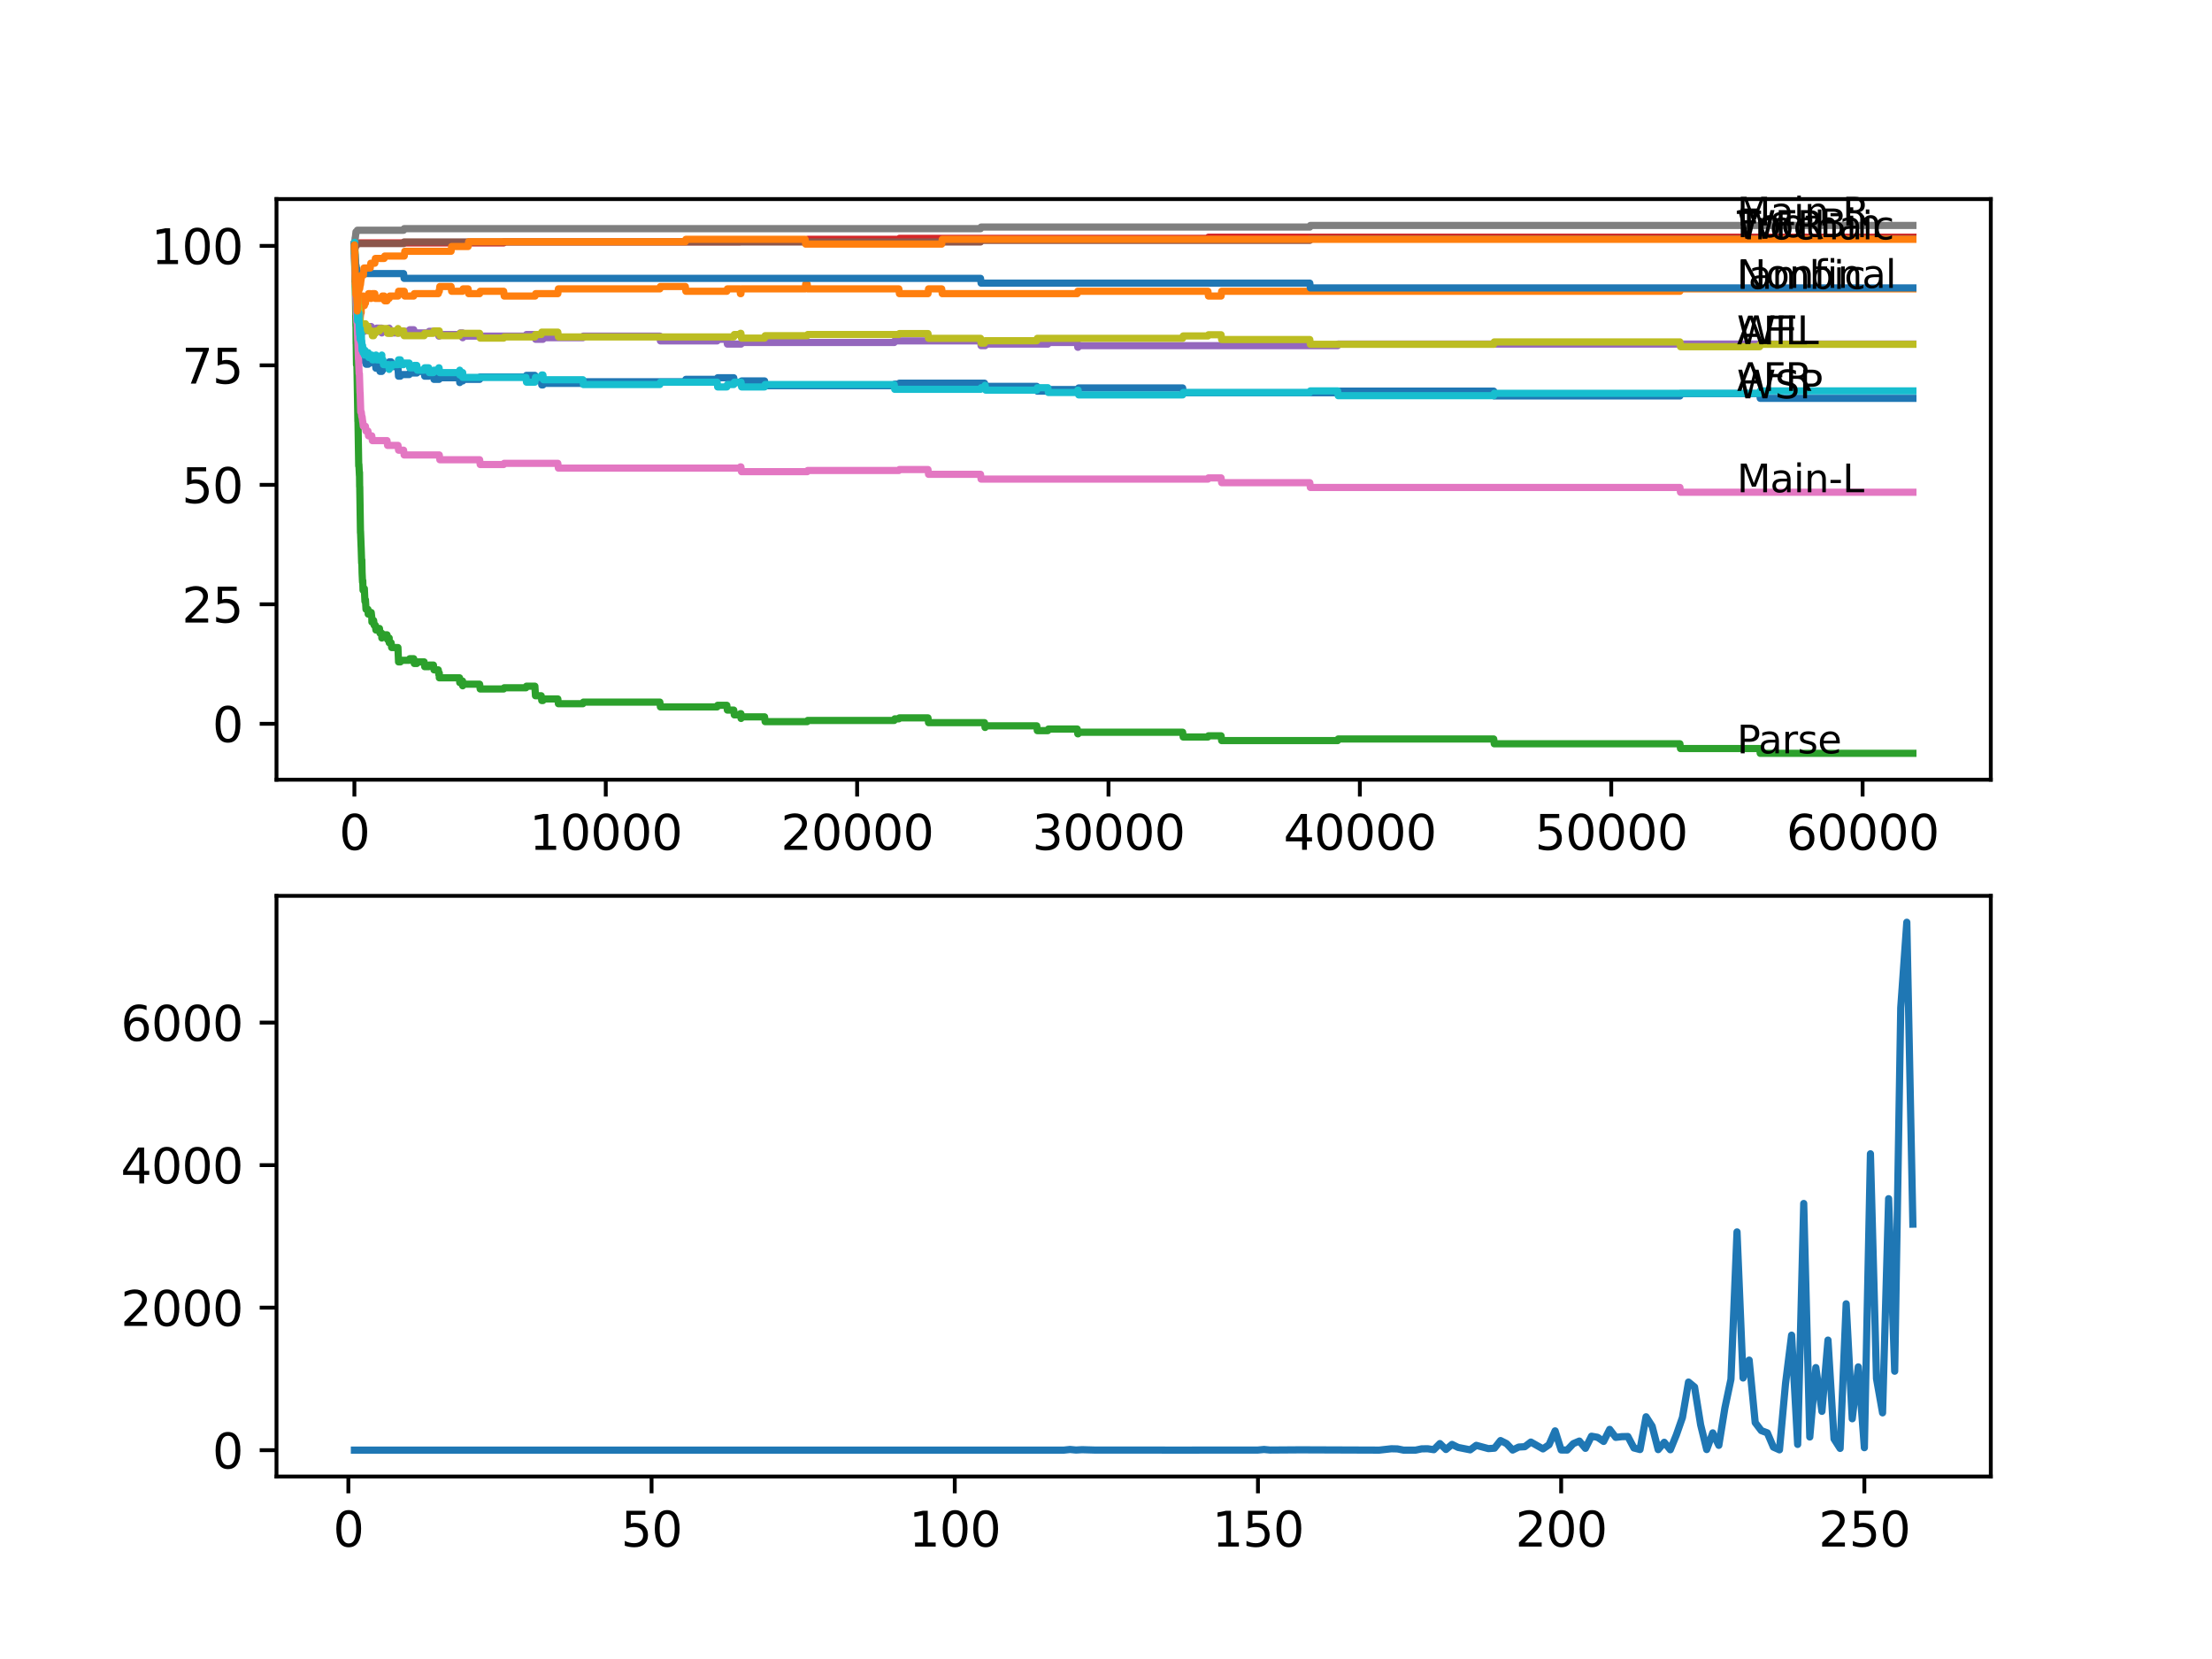<?xml version="1.0" encoding="utf-8" standalone="no"?>
<!DOCTYPE svg PUBLIC "-//W3C//DTD SVG 1.1//EN"
  "http://www.w3.org/Graphics/SVG/1.1/DTD/svg11.dtd">
<svg xmlns:xlink="http://www.w3.org/1999/xlink" width="460.8pt" height="345.6pt" viewBox="0 0 460.8 345.6" xmlns="http://www.w3.org/2000/svg" version="1.1">
 <defs>
  <style type="text/css">*{stroke-linejoin: round; stroke-linecap: butt}</style>
 </defs>
 <g id="figure_1">
  <g id="patch_1">
   <path d="M 0 345.6 
L 460.8 345.6 
L 460.8 0 
L 0 0 
z
" style="fill: #ffffff"/>
  </g>
  <g id="axes_1">
   <g id="patch_2">
    <path d="M 57.6 162.432 
L 414.72 162.432 
L 414.72 41.472 
L 57.6 41.472 
z
" style="fill: #ffffff"/>
   </g>
   <g id="matplotlib.axis_1">
    <g id="xtick_1">
     <g id="line2d_1">
      <defs>
       <path id="mc4c4312f72" d="M 0 0 
L 0 3.5 
" style="stroke: #000000; stroke-width: 0.8"/>
      </defs>
      <g>
       <use xlink:href="#mc4c4312f72" x="73.827" y="162.432" style="stroke: #000000; stroke-width: 0.8"/>
      </g>
     </g>
     <g id="text_1">
      <!-- 0 -->
      <g transform="translate(70.646 177.03)scale(0.1 -0.1)">
       <defs>
        <path id="DejaVuSans-30" d="M 2034 4250 
Q 1547 4250 1301 3770 
Q 1056 3291 1056 2328 
Q 1056 1369 1301 889 
Q 1547 409 2034 409 
Q 2525 409 2770 889 
Q 3016 1369 3016 2328 
Q 3016 3291 2770 3770 
Q 2525 4250 2034 4250 
z
M 2034 4750 
Q 2819 4750 3233 4129 
Q 3647 3509 3647 2328 
Q 3647 1150 3233 529 
Q 2819 -91 2034 -91 
Q 1250 -91 836 529 
Q 422 1150 422 2328 
Q 422 3509 836 4129 
Q 1250 4750 2034 4750 
z
" transform="scale(0.016)"/>
       </defs>
       <use xlink:href="#DejaVuSans-30"/>
      </g>
     </g>
    </g>
    <g id="xtick_2">
     <g id="line2d_2">
      <g>
       <use xlink:href="#mc4c4312f72" x="126.192" y="162.432" style="stroke: #000000; stroke-width: 0.8"/>
      </g>
     </g>
     <g id="text_2">
      <!-- 10000 -->
      <g transform="translate(110.286 177.03)scale(0.1 -0.1)">
       <defs>
        <path id="DejaVuSans-31" d="M 794 531 
L 1825 531 
L 1825 4091 
L 703 3866 
L 703 4441 
L 1819 4666 
L 2450 4666 
L 2450 531 
L 3481 531 
L 3481 0 
L 794 0 
L 794 531 
z
" transform="scale(0.016)"/>
       </defs>
       <use xlink:href="#DejaVuSans-31"/>
       <use xlink:href="#DejaVuSans-30" x="63.623"/>
       <use xlink:href="#DejaVuSans-30" x="127.246"/>
       <use xlink:href="#DejaVuSans-30" x="190.869"/>
       <use xlink:href="#DejaVuSans-30" x="254.492"/>
      </g>
     </g>
    </g>
    <g id="xtick_3">
     <g id="line2d_3">
      <g>
       <use xlink:href="#mc4c4312f72" x="178.556" y="162.432" style="stroke: #000000; stroke-width: 0.8"/>
      </g>
     </g>
     <g id="text_3">
      <!-- 20000 -->
      <g transform="translate(162.65 177.03)scale(0.1 -0.1)">
       <defs>
        <path id="DejaVuSans-32" d="M 1228 531 
L 3431 531 
L 3431 0 
L 469 0 
L 469 531 
Q 828 903 1448 1529 
Q 2069 2156 2228 2338 
Q 2531 2678 2651 2914 
Q 2772 3150 2772 3378 
Q 2772 3750 2511 3984 
Q 2250 4219 1831 4219 
Q 1534 4219 1204 4116 
Q 875 4013 500 3803 
L 500 4441 
Q 881 4594 1212 4672 
Q 1544 4750 1819 4750 
Q 2544 4750 2975 4387 
Q 3406 4025 3406 3419 
Q 3406 3131 3298 2873 
Q 3191 2616 2906 2266 
Q 2828 2175 2409 1742 
Q 1991 1309 1228 531 
z
" transform="scale(0.016)"/>
       </defs>
       <use xlink:href="#DejaVuSans-32"/>
       <use xlink:href="#DejaVuSans-30" x="63.623"/>
       <use xlink:href="#DejaVuSans-30" x="127.246"/>
       <use xlink:href="#DejaVuSans-30" x="190.869"/>
       <use xlink:href="#DejaVuSans-30" x="254.492"/>
      </g>
     </g>
    </g>
    <g id="xtick_4">
     <g id="line2d_4">
      <g>
       <use xlink:href="#mc4c4312f72" x="230.921" y="162.432" style="stroke: #000000; stroke-width: 0.8"/>
      </g>
     </g>
     <g id="text_4">
      <!-- 30000 -->
      <g transform="translate(215.015 177.03)scale(0.1 -0.1)">
       <defs>
        <path id="DejaVuSans-33" d="M 2597 2516 
Q 3050 2419 3304 2112 
Q 3559 1806 3559 1356 
Q 3559 666 3084 287 
Q 2609 -91 1734 -91 
Q 1441 -91 1130 -33 
Q 819 25 488 141 
L 488 750 
Q 750 597 1062 519 
Q 1375 441 1716 441 
Q 2309 441 2620 675 
Q 2931 909 2931 1356 
Q 2931 1769 2642 2001 
Q 2353 2234 1838 2234 
L 1294 2234 
L 1294 2753 
L 1863 2753 
Q 2328 2753 2575 2939 
Q 2822 3125 2822 3475 
Q 2822 3834 2567 4026 
Q 2313 4219 1838 4219 
Q 1578 4219 1281 4162 
Q 984 4106 628 3988 
L 628 4550 
Q 988 4650 1302 4700 
Q 1616 4750 1894 4750 
Q 2613 4750 3031 4423 
Q 3450 4097 3450 3541 
Q 3450 3153 3228 2886 
Q 3006 2619 2597 2516 
z
" transform="scale(0.016)"/>
       </defs>
       <use xlink:href="#DejaVuSans-33"/>
       <use xlink:href="#DejaVuSans-30" x="63.623"/>
       <use xlink:href="#DejaVuSans-30" x="127.246"/>
       <use xlink:href="#DejaVuSans-30" x="190.869"/>
       <use xlink:href="#DejaVuSans-30" x="254.492"/>
      </g>
     </g>
    </g>
    <g id="xtick_5">
     <g id="line2d_5">
      <g>
       <use xlink:href="#mc4c4312f72" x="283.285" y="162.432" style="stroke: #000000; stroke-width: 0.8"/>
      </g>
     </g>
     <g id="text_5">
      <!-- 40000 -->
      <g transform="translate(267.379 177.03)scale(0.1 -0.1)">
       <defs>
        <path id="DejaVuSans-34" d="M 2419 4116 
L 825 1625 
L 2419 1625 
L 2419 4116 
z
M 2253 4666 
L 3047 4666 
L 3047 1625 
L 3713 1625 
L 3713 1100 
L 3047 1100 
L 3047 0 
L 2419 0 
L 2419 1100 
L 313 1100 
L 313 1709 
L 2253 4666 
z
" transform="scale(0.016)"/>
       </defs>
       <use xlink:href="#DejaVuSans-34"/>
       <use xlink:href="#DejaVuSans-30" x="63.623"/>
       <use xlink:href="#DejaVuSans-30" x="127.246"/>
       <use xlink:href="#DejaVuSans-30" x="190.869"/>
       <use xlink:href="#DejaVuSans-30" x="254.492"/>
      </g>
     </g>
    </g>
    <g id="xtick_6">
     <g id="line2d_6">
      <g>
       <use xlink:href="#mc4c4312f72" x="335.65" y="162.432" style="stroke: #000000; stroke-width: 0.8"/>
      </g>
     </g>
     <g id="text_6">
      <!-- 50000 -->
      <g transform="translate(319.744 177.03)scale(0.1 -0.1)">
       <defs>
        <path id="DejaVuSans-35" d="M 691 4666 
L 3169 4666 
L 3169 4134 
L 1269 4134 
L 1269 2991 
Q 1406 3038 1543 3061 
Q 1681 3084 1819 3084 
Q 2600 3084 3056 2656 
Q 3513 2228 3513 1497 
Q 3513 744 3044 326 
Q 2575 -91 1722 -91 
Q 1428 -91 1123 -41 
Q 819 9 494 109 
L 494 744 
Q 775 591 1075 516 
Q 1375 441 1709 441 
Q 2250 441 2565 725 
Q 2881 1009 2881 1497 
Q 2881 1984 2565 2268 
Q 2250 2553 1709 2553 
Q 1456 2553 1204 2497 
Q 953 2441 691 2322 
L 691 4666 
z
" transform="scale(0.016)"/>
       </defs>
       <use xlink:href="#DejaVuSans-35"/>
       <use xlink:href="#DejaVuSans-30" x="63.623"/>
       <use xlink:href="#DejaVuSans-30" x="127.246"/>
       <use xlink:href="#DejaVuSans-30" x="190.869"/>
       <use xlink:href="#DejaVuSans-30" x="254.492"/>
      </g>
     </g>
    </g>
    <g id="xtick_7">
     <g id="line2d_7">
      <g>
       <use xlink:href="#mc4c4312f72" x="388.014" y="162.432" style="stroke: #000000; stroke-width: 0.8"/>
      </g>
     </g>
     <g id="text_7">
      <!-- 60000 -->
      <g transform="translate(372.108 177.03)scale(0.1 -0.1)">
       <defs>
        <path id="DejaVuSans-36" d="M 2113 2584 
Q 1688 2584 1439 2293 
Q 1191 2003 1191 1497 
Q 1191 994 1439 701 
Q 1688 409 2113 409 
Q 2538 409 2786 701 
Q 3034 994 3034 1497 
Q 3034 2003 2786 2293 
Q 2538 2584 2113 2584 
z
M 3366 4563 
L 3366 3988 
Q 3128 4100 2886 4159 
Q 2644 4219 2406 4219 
Q 1781 4219 1451 3797 
Q 1122 3375 1075 2522 
Q 1259 2794 1537 2939 
Q 1816 3084 2150 3084 
Q 2853 3084 3261 2657 
Q 3669 2231 3669 1497 
Q 3669 778 3244 343 
Q 2819 -91 2113 -91 
Q 1303 -91 875 529 
Q 447 1150 447 2328 
Q 447 3434 972 4092 
Q 1497 4750 2381 4750 
Q 2619 4750 2861 4703 
Q 3103 4656 3366 4563 
z
" transform="scale(0.016)"/>
       </defs>
       <use xlink:href="#DejaVuSans-36"/>
       <use xlink:href="#DejaVuSans-30" x="63.623"/>
       <use xlink:href="#DejaVuSans-30" x="127.246"/>
       <use xlink:href="#DejaVuSans-30" x="190.869"/>
       <use xlink:href="#DejaVuSans-30" x="254.492"/>
      </g>
     </g>
    </g>
   </g>
   <g id="matplotlib.axis_2">
    <g id="ytick_1">
     <g id="line2d_8">
      <defs>
       <path id="mc0c0ad130b" d="M 0 0 
L -3.5 0 
" style="stroke: #000000; stroke-width: 0.8"/>
      </defs>
      <g>
       <use xlink:href="#mc0c0ad130b" x="57.6" y="150.778" style="stroke: #000000; stroke-width: 0.8"/>
      </g>
     </g>
     <g id="text_8">
      <!-- 0 -->
      <g transform="translate(44.237 154.577)scale(0.1 -0.1)">
       <use xlink:href="#DejaVuSans-30"/>
      </g>
     </g>
    </g>
    <g id="ytick_2">
     <g id="line2d_9">
      <g>
       <use xlink:href="#mc0c0ad130b" x="57.6" y="125.888" style="stroke: #000000; stroke-width: 0.8"/>
      </g>
     </g>
     <g id="text_9">
      <!-- 25 -->
      <g transform="translate(37.875 129.687)scale(0.1 -0.1)">
       <use xlink:href="#DejaVuSans-32"/>
       <use xlink:href="#DejaVuSans-35" x="63.623"/>
      </g>
     </g>
    </g>
    <g id="ytick_3">
     <g id="line2d_10">
      <g>
       <use xlink:href="#mc0c0ad130b" x="57.6" y="100.998" style="stroke: #000000; stroke-width: 0.8"/>
      </g>
     </g>
     <g id="text_10">
      <!-- 50 -->
      <g transform="translate(37.875 104.797)scale(0.1 -0.1)">
       <use xlink:href="#DejaVuSans-35"/>
       <use xlink:href="#DejaVuSans-30" x="63.623"/>
      </g>
     </g>
    </g>
    <g id="ytick_4">
     <g id="line2d_11">
      <g>
       <use xlink:href="#mc0c0ad130b" x="57.6" y="76.108" style="stroke: #000000; stroke-width: 0.8"/>
      </g>
     </g>
     <g id="text_11">
      <!-- 75 -->
      <g transform="translate(37.875 79.907)scale(0.1 -0.1)">
       <defs>
        <path id="DejaVuSans-37" d="M 525 4666 
L 3525 4666 
L 3525 4397 
L 1831 0 
L 1172 0 
L 2766 4134 
L 525 4134 
L 525 4666 
z
" transform="scale(0.016)"/>
       </defs>
       <use xlink:href="#DejaVuSans-37"/>
       <use xlink:href="#DejaVuSans-35" x="63.623"/>
      </g>
     </g>
    </g>
    <g id="ytick_5">
     <g id="line2d_12">
      <g>
       <use xlink:href="#mc0c0ad130b" x="57.6" y="51.218" style="stroke: #000000; stroke-width: 0.8"/>
      </g>
     </g>
     <g id="text_12">
      <!-- 100 -->
      <g transform="translate(31.512 55.017)scale(0.1 -0.1)">
       <use xlink:href="#DejaVuSans-31"/>
       <use xlink:href="#DejaVuSans-30" x="63.623"/>
       <use xlink:href="#DejaVuSans-30" x="127.246"/>
      </g>
     </g>
    </g>
   </g>
   <g id="line2d_13">
    <path d="M 73.833 50.886 
L 73.838 50.687 
L 73.859 53.674 
L 73.864 53.674 
L 73.948 56.213 
L 73.985 55.466 
L 74.037 54.47 
L 74.074 56.876 
L 74.079 56.545 
L 74.178 60.527 
L 74.199 59.282 
L 74.205 59.282 
L 74.267 61.44 
L 74.32 60.112 
L 74.325 60.112 
L 74.377 63.514 
L 74.445 62.767 
L 74.451 62.767 
L 74.55 63.763 
L 74.487 61.771 
L 74.561 63.265 
L 74.576 63.265 
L 74.587 62.767 
L 74.665 65.09 
L 74.676 65.09 
L 74.728 67.247 
L 74.702 64.758 
L 74.791 66.583 
L 74.822 66.583 
L 74.833 66.252 
L 74.896 67.579 
L 74.917 67.081 
L 75.037 69.736 
L 75.042 69.736 
L 75.089 68.906 
L 75.126 70.566 
L 75.147 70.234 
L 75.152 70.234 
L 75.205 69.902 
L 75.21 70.898 
L 75.236 70.898 
L 75.341 72.225 
L 75.351 71.893 
L 75.367 71.893 
L 75.377 71.561 
L 75.43 73.221 
L 75.461 72.723 
L 75.493 72.723 
L 75.524 73.719 
L 75.603 73.387 
L 75.624 73.387 
L 75.629 74.382 
L 75.734 73.553 
L 75.906 73.553 
L 75.917 73.221 
L 75.927 75.212 
L 75.99 75.212 
L 76.022 75.212 
L 76.137 74.88 
L 76.163 74.88 
L 76.278 75.876 
L 76.702 75.876 
L 76.818 75.544 
L 77.451 75.544 
L 77.566 74.714 
L 77.833 74.714 
L 77.949 75.71 
L 78.195 75.71 
L 78.31 76.705 
L 78.341 76.705 
L 78.457 76.373 
L 79.048 76.373 
L 79.163 77.369 
L 79.54 77.369 
L 79.656 77.037 
L 79.771 77.037 
L 79.886 76.705 
L 80.027 76.705 
L 80.143 76.208 
L 80.624 76.208 
L 80.74 75.71 
L 80.98 75.71 
L 81.096 75.378 
L 81.478 75.378 
L 81.593 76.373 
L 82.897 76.373 
L 83.017 78.365 
L 83.405 78.365 
L 83.52 78.033 
L 85.238 78.033 
L 85.353 77.701 
L 86.83 77.701 
L 86.945 77.369 
L 88.359 77.369 
L 88.474 78.365 
L 89.301 78.365 
L 89.416 78.033 
L 90.296 78.033 
L 90.411 79.028 
L 91.464 79.028 
L 91.579 78.697 
L 95.732 78.697 
L 95.773 79.692 
L 95.842 79.36 
L 96.386 79.36 
L 96.501 79.028 
L 99.915 79.028 
L 100.031 78.531 
L 109.561 78.531 
L 109.676 78.199 
L 111.425 78.199 
L 111.54 79.194 
L 112.745 79.194 
L 112.86 80.19 
L 113.101 80.19 
L 113.216 79.858 
L 121.422 79.858 
L 121.537 79.526 
L 142.765 79.526 
L 142.881 79.028 
L 149.384 79.028 
L 149.499 78.697 
L 152.851 78.697 
L 152.966 79.692 
L 154.375 79.692 
L 154.49 79.36 
L 159.276 79.36 
L 159.391 80.356 
L 186.28 80.356 
L 186.395 80.024 
L 187.249 80.024 
L 187.364 79.825 
L 205.09 79.825 
L 205.205 80.82 
L 205.22 80.82 
L 205.336 80.489 
L 215.976 80.489 
L 216.091 81.484 
L 218.285 81.484 
L 218.401 81.152 
L 224.59 81.152 
L 224.705 80.82 
L 246.368 80.82 
L 246.484 81.816 
L 278.656 81.816 
L 278.772 81.484 
L 311.17 81.484 
L 311.285 82.48 
L 349.961 82.48 
L 350.076 81.982 
L 366.571 81.982 
L 366.686 82.978 
L 398.487 82.978 
L 398.487 82.978 
" clip-path="url(#p033e2a9af4)" style="fill: none; stroke: #1f77b4; stroke-width: 1.5; stroke-linecap: square"/>
   </g>
   <g id="line2d_14">
    <path d="M 73.833 52.214 
L 73.864 52.214 
L 73.985 56.86 
L 73.99 56.362 
L 74.032 55.781 
L 74.058 59.764 
L 74.063 59.764 
L 74.068 59.515 
L 74.11 61.672 
L 74.136 60.427 
L 74.252 64.161 
L 74.257 63.165 
L 74.262 63.165 
L 74.294 61.174 
L 74.362 63.663 
L 74.372 63.165 
L 74.477 65.322 
L 74.419 61.672 
L 74.482 64.327 
L 74.555 60.344 
L 74.618 61.838 
L 74.644 61.838 
L 74.702 61.506 
L 74.765 64.493 
L 74.822 63.497 
L 74.875 63.995 
L 74.917 63.497 
L 74.99 64.99 
L 75 64.493 
L 75.021 66.484 
L 75.089 65.654 
L 75.105 65.654 
L 75.215 64.161 
L 75.241 65.156 
L 75.262 63.663 
L 75.32 63.663 
L 75.388 63.663 
L 75.508 62.667 
L 75.571 62.667 
L 75.686 61.672 
L 75.702 61.672 
L 75.823 63.663 
L 75.901 63.663 
L 76.016 63.165 
L 76.126 63.165 
L 76.241 62.17 
L 76.65 62.17 
L 76.765 61.174 
L 77.126 61.174 
L 77.242 62.17 
L 77.331 62.17 
L 77.446 61.672 
L 77.451 61.672 
L 77.566 61.174 
L 78.079 61.174 
L 78.195 62.17 
L 79.53 62.17 
L 79.645 61.672 
L 80.027 61.672 
L 80.143 62.667 
L 80.624 62.667 
L 80.74 62.17 
L 81.075 62.17 
L 81.19 61.672 
L 82.913 61.672 
L 83.028 60.676 
L 84.211 60.676 
L 84.327 61.672 
L 86.186 61.672 
L 86.301 61.174 
L 91.302 61.174 
L 91.417 60.676 
L 91.511 60.676 
L 91.626 59.681 
L 93.967 59.681 
L 94.082 60.676 
L 96.355 60.676 
L 96.47 60.178 
L 97.512 60.178 
L 97.627 61.174 
L 99.915 61.174 
L 100.031 60.676 
L 104.922 60.676 
L 105.037 61.672 
L 111.472 61.672 
L 111.588 61.174 
L 116.206 61.174 
L 116.321 60.178 
L 137.461 60.178 
L 137.576 59.681 
L 142.765 59.681 
L 142.881 60.676 
L 151.411 60.676 
L 151.526 60.178 
L 154.123 60.178 
L 154.238 61.174 
L 154.348 61.174 
L 154.464 60.178 
L 167.727 60.178 
L 167.843 59.183 
L 168.152 59.183 
L 168.267 60.178 
L 187.249 60.178 
L 187.364 61.174 
L 193.318 61.174 
L 193.433 60.178 
L 196.172 60.178 
L 196.287 61.174 
L 224.407 61.174 
L 224.522 60.676 
L 251.631 60.676 
L 251.746 61.672 
L 254.375 61.672 
L 254.49 60.676 
L 349.961 60.676 
L 350.076 60.178 
L 398.487 60.178 
L 398.487 60.178 
" clip-path="url(#p033e2a9af4)" style="fill: none; stroke: #ff7f0e; stroke-width: 1.5; stroke-linecap: square"/>
   </g>
   <g id="line2d_15">
    <path d="M 73.833 50.886 
L 73.948 58.652 
L 73.979 57.905 
L 73.985 57.905 
L 74.147 67.944 
L 74.168 67.612 
L 74.194 71.595 
L 74.199 71.346 
L 74.205 71.346 
L 74.267 75.992 
L 74.335 75.66 
L 74.341 75.328 
L 74.398 78.398 
L 74.555 87.773 
L 74.576 87.773 
L 74.728 97.065 
L 74.733 96.733 
L 74.765 96.733 
L 74.875 99.056 
L 74.885 98.725 
L 74.89 98.393 
L 74.922 101.38 
L 74.943 101.38 
L 75.095 111.004 
L 75.1 110.672 
L 75.105 110.672 
L 75.231 113.99 
L 75.236 113.99 
L 75.341 117.309 
L 75.362 116.977 
L 75.367 116.977 
L 75.377 116.645 
L 75.43 119.3 
L 75.524 121.291 
L 75.545 120.96 
L 75.571 120.96 
L 75.629 122.951 
L 75.686 122.619 
L 75.901 122.619 
L 76.022 125.274 
L 76.126 124.942 
L 76.247 126.933 
L 76.65 126.933 
L 76.702 127.929 
L 76.76 127.597 
L 77.331 127.597 
L 77.446 128.593 
L 77.451 128.593 
L 77.477 129.588 
L 77.561 129.256 
L 77.833 129.256 
L 77.949 130.252 
L 78.195 130.252 
L 78.31 131.247 
L 78.341 131.247 
L 78.457 130.916 
L 79.048 130.916 
L 79.163 131.911 
L 79.53 131.911 
L 79.54 132.907 
L 79.64 132.575 
L 79.771 132.575 
L 79.886 132.243 
L 80.624 132.243 
L 80.74 133.239 
L 80.98 133.239 
L 81.075 132.907 
L 81.08 133.902 
L 81.478 133.902 
L 81.593 134.898 
L 82.897 134.898 
L 83.023 137.885 
L 83.405 137.885 
L 83.52 137.553 
L 85.238 137.553 
L 85.353 137.221 
L 86.186 137.221 
L 86.301 138.217 
L 86.83 138.217 
L 86.945 137.885 
L 88.359 137.885 
L 88.474 138.88 
L 89.301 138.88 
L 89.416 138.548 
L 90.296 138.548 
L 90.411 139.544 
L 91.302 139.544 
L 91.417 140.54 
L 91.464 140.54 
L 91.511 140.208 
L 91.516 141.203 
L 91.563 141.203 
L 95.732 141.203 
L 95.773 142.199 
L 95.842 141.867 
L 96.355 141.867 
L 96.386 142.863 
L 96.465 142.531 
L 99.915 142.531 
L 100.031 143.526 
L 104.922 143.526 
L 105.037 143.278 
L 109.561 143.278 
L 109.676 142.946 
L 111.425 142.946 
L 111.546 144.937 
L 112.745 144.937 
L 112.86 145.932 
L 113.101 145.932 
L 113.216 145.601 
L 116.206 145.601 
L 116.321 146.596 
L 121.422 146.596 
L 121.537 146.264 
L 137.461 146.264 
L 137.576 147.26 
L 149.384 147.26 
L 149.499 146.928 
L 151.411 146.928 
L 151.526 147.924 
L 152.851 147.924 
L 152.966 148.919 
L 154.123 148.919 
L 154.238 148.67 
L 154.348 148.67 
L 154.375 149.666 
L 154.458 149.334 
L 159.276 149.334 
L 159.391 150.33 
L 168.152 150.33 
L 168.267 150.081 
L 186.28 150.081 
L 186.395 149.749 
L 187.249 149.749 
L 187.364 149.55 
L 193.318 149.55 
L 193.433 150.545 
L 205.09 150.545 
L 205.205 151.541 
L 205.22 151.541 
L 205.336 151.209 
L 215.976 151.209 
L 216.091 152.205 
L 218.285 152.205 
L 218.401 151.873 
L 224.407 151.873 
L 224.522 152.868 
L 224.59 152.868 
L 224.705 152.537 
L 246.368 152.537 
L 246.484 153.532 
L 251.631 153.532 
L 251.746 153.283 
L 254.375 153.283 
L 254.49 154.279 
L 278.656 154.279 
L 278.772 153.947 
L 311.17 153.947 
L 311.285 154.943 
L 349.961 154.943 
L 350.076 155.938 
L 366.571 155.938 
L 366.686 156.934 
L 398.487 156.934 
L 398.487 156.934 
" clip-path="url(#p033e2a9af4)" style="fill: none; stroke: #2ca02c; stroke-width: 1.5; stroke-linecap: square"/>
   </g>
   <g id="line2d_16">
    <path d="M 73.833 51.218 
L 73.838 51.218 
L 73.964 50.604 
L 104.922 50.604 
L 105.037 50.355 
L 154.123 50.355 
L 154.238 50.106 
L 168.152 50.106 
L 168.267 49.857 
L 187.249 49.857 
L 187.364 49.658 
L 251.631 49.658 
L 251.746 49.409 
L 398.487 49.409 
L 398.487 49.409 
" clip-path="url(#p033e2a9af4)" style="fill: none; stroke: #d62728; stroke-width: 1.5; stroke-linecap: square"/>
   </g>
   <g id="line2d_17">
    <path d="M 73.833 50.886 
L 73.948 55.665 
L 73.964 55.499 
L 73.974 55.499 
L 74.011 54.835 
L 74.021 56.827 
L 74.068 56.163 
L 74.194 61.141 
L 74.199 60.892 
L 74.21 60.892 
L 74.22 60.56 
L 74.246 63.547 
L 74.288 62.883 
L 74.294 62.883 
L 74.309 62.219 
L 74.367 64.625 
L 74.372 64.625 
L 74.493 67.363 
L 74.602 67.363 
L 74.733 66.036 
L 74.77 66.036 
L 74.87 65.372 
L 74.875 66.368 
L 74.88 66.036 
L 74.885 66.036 
L 74.99 65.372 
L 75.048 68.691 
L 75.11 68.027 
L 75.131 68.027 
L 75.142 67.695 
L 75.147 68.691 
L 75.236 68.359 
L 75.241 68.359 
L 75.273 69.355 
L 75.351 68.359 
L 75.367 68.359 
L 75.388 68.027 
L 75.393 69.023 
L 75.472 68.691 
L 75.524 68.691 
L 75.645 68.027 
L 75.901 68.027 
L 75.906 69.023 
L 76.011 68.691 
L 76.022 68.691 
L 76.137 68.359 
L 76.702 68.359 
L 76.818 68.027 
L 77.331 68.027 
L 77.446 69.023 
L 77.477 69.023 
L 77.592 68.691 
L 78.341 68.691 
L 78.457 68.359 
L 79.53 68.359 
L 79.54 69.355 
L 79.64 69.023 
L 79.771 69.023 
L 79.886 68.691 
L 80.98 68.691 
L 81.075 68.359 
L 81.08 69.355 
L 83.405 69.355 
L 83.52 69.023 
L 85.238 69.023 
L 85.353 68.691 
L 86.186 68.691 
L 86.301 69.686 
L 86.83 69.686 
L 86.945 69.355 
L 89.301 69.355 
L 89.416 69.023 
L 91.302 69.023 
L 91.417 70.018 
L 91.464 70.018 
L 91.579 69.686 
L 95.773 69.686 
L 95.889 69.355 
L 96.355 69.355 
L 96.386 70.35 
L 96.465 70.018 
L 109.561 70.018 
L 109.676 69.686 
L 111.472 69.686 
L 111.588 70.682 
L 113.101 70.682 
L 113.216 70.35 
L 121.422 70.35 
L 121.537 70.018 
L 137.461 70.018 
L 137.576 71.014 
L 149.384 71.014 
L 149.499 70.682 
L 151.411 70.682 
L 151.526 71.678 
L 154.375 71.678 
L 154.49 71.346 
L 186.28 71.346 
L 186.395 71.014 
L 204.262 71.014 
L 204.377 72.009 
L 205.22 72.009 
L 205.336 71.678 
L 218.285 71.678 
L 218.401 71.346 
L 224.407 71.346 
L 224.522 72.341 
L 224.59 72.341 
L 224.705 72.009 
L 278.656 72.009 
L 278.772 71.678 
L 398.487 71.678 
L 398.487 71.678 
" clip-path="url(#p033e2a9af4)" style="fill: none; stroke: #9467bd; stroke-width: 1.5; stroke-linecap: square"/>
   </g>
   <g id="line2d_18">
    <path d="M 73.833 51.218 
L 73.838 51.019 
L 73.843 52.015 
L 73.927 51.815 
L 73.969 51.815 
L 74.089 51.318 
L 74.11 51.318 
L 74.225 51.069 
L 74.325 51.069 
L 74.44 50.737 
L 84.075 50.737 
L 84.19 50.405 
L 204.262 50.405 
L 204.377 50.073 
L 272.854 50.073 
L 272.97 49.741 
L 398.487 49.741 
L 398.487 49.741 
" clip-path="url(#p033e2a9af4)" style="fill: none; stroke: #8c564b; stroke-width: 1.5; stroke-linecap: square"/>
   </g>
   <g id="line2d_19">
    <path d="M 73.833 51.218 
L 73.974 57.109 
L 73.985 57.109 
L 74.105 59.764 
L 74.11 59.764 
L 74.241 65.488 
L 74.246 65.156 
L 74.262 65.156 
L 74.341 67.148 
L 74.377 66.899 
L 74.393 66.899 
L 74.524 70.881 
L 74.545 70.881 
L 74.676 74.863 
L 74.692 74.863 
L 74.817 77.85 
L 74.87 77.85 
L 75 81.833 
L 75.021 81.833 
L 75.152 85.815 
L 75.257 85.815 
L 75.372 86.811 
L 75.43 86.811 
L 75.545 87.806 
L 75.571 87.806 
L 75.686 88.802 
L 76.126 88.802 
L 76.241 89.797 
L 76.65 89.797 
L 76.765 90.793 
L 77.451 90.793 
L 77.566 91.789 
L 80.624 91.789 
L 80.74 92.784 
L 82.913 92.784 
L 83.028 93.78 
L 84.075 93.78 
L 84.19 94.775 
L 91.511 94.775 
L 91.626 95.771 
L 99.915 95.771 
L 100.031 96.767 
L 104.922 96.767 
L 105.037 96.518 
L 116.206 96.518 
L 116.321 97.513 
L 154.123 97.513 
L 154.238 97.264 
L 154.348 97.264 
L 154.464 98.26 
L 168.152 98.26 
L 168.267 98.011 
L 187.249 98.011 
L 187.364 97.812 
L 193.318 97.812 
L 193.433 98.808 
L 204.262 98.808 
L 204.377 99.803 
L 251.631 99.803 
L 251.746 99.554 
L 254.375 99.554 
L 254.49 100.55 
L 272.854 100.55 
L 272.97 101.545 
L 349.961 101.545 
L 350.076 102.541 
L 398.487 102.541 
L 398.487 102.541 
" clip-path="url(#p033e2a9af4)" style="fill: none; stroke: #e377c2; stroke-width: 1.5; stroke-linecap: square"/>
   </g>
   <g id="line2d_20">
    <path d="M 73.833 51.218 
L 73.985 49.542 
L 74.021 49.542 
L 74.157 48.298 
L 74.325 48.298 
L 74.44 47.966 
L 84.075 47.966 
L 84.19 47.634 
L 204.262 47.634 
L 204.377 47.302 
L 272.854 47.302 
L 272.97 46.97 
L 398.487 46.97 
L 398.487 46.97 
" clip-path="url(#p033e2a9af4)" style="fill: none; stroke: #7f7f7f; stroke-width: 1.5; stroke-linecap: square"/>
   </g>
   <g id="line2d_21">
    <path d="M 73.833 51.218 
L 73.917 53.176 
L 73.875 51.185 
L 73.948 52.512 
L 73.969 52.346 
L 73.99 54.338 
L 74.011 54.006 
L 74.021 54.006 
L 74.136 56.163 
L 74.178 55.416 
L 74.194 58.403 
L 74.215 57.905 
L 74.33 59.564 
L 74.341 59.564 
L 74.393 59.316 
L 74.398 60.311 
L 74.435 60.311 
L 74.451 60.311 
L 74.456 59.979 
L 74.519 62.468 
L 74.524 62.468 
L 74.54 62.468 
L 74.545 61.971 
L 74.608 65.123 
L 74.623 64.625 
L 74.66 64.625 
L 74.692 63.63 
L 74.702 65.621 
L 74.765 64.294 
L 74.88 65.787 
L 74.89 65.787 
L 74.896 65.289 
L 74.948 67.778 
L 74.99 66.783 
L 75.016 66.783 
L 75.021 66.451 
L 75.048 68.94 
L 75.1 68.442 
L 75.105 68.442 
L 75.121 69.437 
L 75.215 68.442 
L 75.236 68.442 
L 75.257 67.944 
L 75.262 68.94 
L 75.346 68.442 
L 75.377 68.442 
L 75.43 67.446 
L 75.487 68.442 
L 75.493 68.442 
L 75.571 67.944 
L 75.576 68.94 
L 75.597 68.94 
L 75.624 68.94 
L 75.739 68.442 
L 75.917 68.442 
L 76.037 67.446 
L 76.126 67.446 
L 76.163 68.442 
L 76.236 67.944 
L 76.65 67.944 
L 76.765 68.94 
L 77.451 68.94 
L 77.566 69.935 
L 77.833 69.935 
L 77.949 69.437 
L 78.195 69.437 
L 78.31 68.94 
L 79.048 68.94 
L 79.163 68.442 
L 80.624 68.442 
L 80.74 69.437 
L 81.478 69.437 
L 81.593 68.94 
L 82.897 68.94 
L 82.913 68.442 
L 82.918 69.437 
L 83.007 68.94 
L 84.075 68.94 
L 84.19 69.935 
L 88.359 69.935 
L 88.474 69.437 
L 90.296 69.437 
L 90.411 68.94 
L 91.511 68.94 
L 91.626 69.935 
L 95.732 69.935 
L 95.847 69.437 
L 99.915 69.437 
L 100.031 70.433 
L 104.922 70.433 
L 105.037 70.184 
L 111.425 70.184 
L 111.54 69.686 
L 112.745 69.686 
L 112.86 69.189 
L 116.206 69.189 
L 116.321 70.184 
L 152.851 70.184 
L 152.966 69.686 
L 154.123 69.686 
L 154.238 69.437 
L 154.348 69.437 
L 154.464 70.433 
L 159.276 70.433 
L 159.391 69.935 
L 168.152 69.935 
L 168.267 69.686 
L 187.249 69.686 
L 187.364 69.487 
L 193.318 69.487 
L 193.433 70.483 
L 204.262 70.483 
L 204.377 71.478 
L 205.09 71.478 
L 205.205 70.981 
L 215.976 70.981 
L 216.091 70.483 
L 246.368 70.483 
L 246.484 69.985 
L 251.631 69.985 
L 251.746 69.736 
L 254.375 69.736 
L 254.49 70.732 
L 272.854 70.732 
L 272.97 71.727 
L 311.17 71.727 
L 311.285 71.23 
L 349.961 71.23 
L 350.076 72.225 
L 366.571 72.225 
L 366.686 71.727 
L 398.487 71.727 
L 398.487 71.727 
" clip-path="url(#p033e2a9af4)" style="fill: none; stroke: #bcbd22; stroke-width: 1.5; stroke-linecap: square"/>
   </g>
   <g id="line2d_22">
    <path d="M 73.833 52.214 
L 73.875 50.488 
L 73.901 53.143 
L 73.906 52.645 
L 74.011 56.379 
L 74.026 55.3 
L 74.032 55.3 
L 74.079 57.955 
L 74.142 55.881 
L 74.147 55.881 
L 74.22 59.614 
L 74.273 59.282 
L 74.278 59.282 
L 74.414 64.675 
L 74.419 64.675 
L 74.498 66.832 
L 74.534 66.335 
L 74.54 66.335 
L 74.602 65.007 
L 74.639 66.5 
L 74.644 66.5 
L 74.66 66.5 
L 74.728 65.173 
L 74.77 66.169 
L 74.89 69.155 
L 74.917 69.653 
L 75 68.658 
L 75.016 70.649 
L 75.042 68.492 
L 75.116 69.985 
L 75.121 69.985 
L 75.131 69.487 
L 75.158 70.981 
L 75.226 70.483 
L 75.236 70.483 
L 75.273 69.487 
L 75.304 71.478 
L 75.341 70.981 
L 75.425 72.972 
L 75.456 72.474 
L 75.493 72.474 
L 75.524 71.976 
L 75.529 72.972 
L 75.597 72.972 
L 75.624 72.972 
L 75.629 72.474 
L 75.634 73.47 
L 75.728 73.47 
L 75.901 73.47 
L 75.912 73.967 
L 76.016 72.972 
L 76.022 72.972 
L 76.137 73.967 
L 76.163 73.967 
L 76.278 73.47 
L 76.702 73.47 
L 76.818 74.465 
L 77.331 74.465 
L 77.446 73.967 
L 77.477 73.967 
L 77.592 74.963 
L 77.833 74.963 
L 77.949 74.465 
L 78.195 74.465 
L 78.31 73.967 
L 78.341 73.967 
L 78.457 74.963 
L 79.048 74.963 
L 79.163 74.465 
L 79.53 74.465 
L 79.54 73.967 
L 79.546 74.963 
L 79.635 74.963 
L 79.771 74.963 
L 79.886 75.959 
L 80.98 75.959 
L 81.075 76.954 
L 81.09 76.456 
L 81.478 76.456 
L 81.593 75.959 
L 82.897 75.959 
L 83.017 74.963 
L 83.405 74.963 
L 83.52 75.959 
L 84.075 75.959 
L 84.19 75.627 
L 85.238 75.627 
L 85.353 76.622 
L 86.186 76.622 
L 86.301 76.125 
L 86.83 76.125 
L 86.945 77.12 
L 88.359 77.12 
L 88.474 76.622 
L 89.301 76.622 
L 89.416 77.618 
L 90.296 77.618 
L 90.411 77.12 
L 91.302 77.12 
L 91.417 76.622 
L 91.464 76.622 
L 91.579 77.618 
L 95.732 77.618 
L 95.773 77.12 
L 95.779 78.116 
L 95.836 78.116 
L 96.355 78.116 
L 96.386 77.618 
L 96.391 78.614 
L 96.459 78.614 
L 109.561 78.614 
L 109.676 79.609 
L 111.425 79.609 
L 111.546 78.614 
L 112.745 78.614 
L 112.86 78.116 
L 113.101 78.116 
L 113.216 79.111 
L 121.422 79.111 
L 121.537 80.107 
L 137.461 80.107 
L 137.576 79.609 
L 149.384 79.609 
L 149.499 80.605 
L 151.411 80.605 
L 151.526 80.107 
L 152.851 80.107 
L 152.966 79.609 
L 154.375 79.609 
L 154.49 80.605 
L 159.276 80.605 
L 159.391 80.107 
L 186.28 80.107 
L 186.395 81.103 
L 204.262 81.103 
L 204.377 80.771 
L 205.09 80.771 
L 205.205 80.273 
L 205.22 80.273 
L 205.336 81.268 
L 215.976 81.268 
L 216.091 80.771 
L 218.285 80.771 
L 218.401 81.766 
L 224.407 81.766 
L 224.522 81.268 
L 224.59 81.268 
L 224.705 82.264 
L 246.368 82.264 
L 246.484 81.766 
L 272.854 81.766 
L 272.97 81.434 
L 278.656 81.434 
L 278.772 82.43 
L 311.17 82.43 
L 311.285 81.932 
L 366.571 81.932 
L 366.686 81.434 
L 398.487 81.434 
L 398.487 81.434 
" clip-path="url(#p033e2a9af4)" style="fill: none; stroke: #17becf; stroke-width: 1.5; stroke-linecap: square"/>
   </g>
   <g id="line2d_23">
    <path d="M 73.833 51.218 
L 73.953 53.01 
L 73.969 53.01 
L 74.089 55.001 
L 74.11 55.001 
L 74.225 55.997 
L 74.325 55.997 
L 74.44 56.993 
L 84.075 56.993 
L 84.19 57.988 
L 204.262 57.988 
L 204.377 58.984 
L 272.854 58.984 
L 272.97 59.979 
L 398.487 59.979 
L 398.487 59.979 
" clip-path="url(#p033e2a9af4)" style="fill: none; stroke: #1f77b4; stroke-width: 1.5; stroke-linecap: square"/>
   </g>
   <g id="line2d_24">
    <path d="M 73.833 51.218 
L 73.838 51.019 
L 73.875 52.512 
L 73.906 52.512 
L 74.037 59.15 
L 74.042 58.818 
L 74.063 57.822 
L 74.136 61.307 
L 74.163 61.307 
L 74.252 59.067 
L 74.215 61.556 
L 74.273 61.058 
L 74.393 63.049 
L 74.403 63.049 
L 74.482 60.311 
L 74.419 64.791 
L 74.529 62.302 
L 74.555 62.302 
L 74.676 59.979 
L 74.681 59.979 
L 74.707 60.975 
L 74.791 60.145 
L 74.927 60.145 
L 75.042 59.316 
L 75.084 59.316 
L 75.199 58.32 
L 75.215 58.32 
L 75.33 57.324 
L 75.702 57.324 
L 75.828 55.831 
L 77.126 55.831 
L 77.242 54.835 
L 78.079 54.835 
L 78.195 53.84 
L 80.027 53.84 
L 80.143 53.342 
L 84.211 53.342 
L 84.327 52.346 
L 93.967 52.346 
L 94.082 51.351 
L 97.512 51.351 
L 97.627 50.355 
L 142.765 50.355 
L 142.881 49.857 
L 167.727 49.857 
L 167.843 50.853 
L 196.172 50.853 
L 196.287 49.857 
L 398.487 49.857 
L 398.487 49.857 
" clip-path="url(#p033e2a9af4)" style="fill: none; stroke: #ff7f0e; stroke-width: 1.5; stroke-linecap: square"/>
   </g>
   <g id="patch_3">
    <path d="M 57.6 162.432 
L 57.6 41.472 
" style="fill: none; stroke: #000000; stroke-width: 0.8; stroke-linejoin: miter; stroke-linecap: square"/>
   </g>
   <g id="patch_4">
    <path d="M 414.72 162.432 
L 414.72 41.472 
" style="fill: none; stroke: #000000; stroke-width: 0.8; stroke-linejoin: miter; stroke-linecap: square"/>
   </g>
   <g id="patch_5">
    <path d="M 57.6 162.432 
L 414.72 162.432 
" style="fill: none; stroke: #000000; stroke-width: 0.8; stroke-linejoin: miter; stroke-linecap: square"/>
   </g>
   <g id="patch_6">
    <path d="M 57.6 41.472 
L 414.72 41.472 
" style="fill: none; stroke: #000000; stroke-width: 0.8; stroke-linejoin: miter; stroke-linecap: square"/>
   </g>
   <g id="text_13">
    <!-- WSP -->
    <g transform="translate(361.832 82.978)scale(0.08 -0.08)">
     <defs>
      <path id="DejaVuSans-57" d="M 213 4666 
L 850 4666 
L 1831 722 
L 2809 4666 
L 3519 4666 
L 4500 722 
L 5478 4666 
L 6119 4666 
L 4947 0 
L 4153 0 
L 3169 4050 
L 2175 0 
L 1381 0 
L 213 4666 
z
" transform="scale(0.016)"/>
      <path id="DejaVuSans-53" d="M 3425 4513 
L 3425 3897 
Q 3066 4069 2747 4153 
Q 2428 4238 2131 4238 
Q 1616 4238 1336 4038 
Q 1056 3838 1056 3469 
Q 1056 3159 1242 3001 
Q 1428 2844 1947 2747 
L 2328 2669 
Q 3034 2534 3370 2195 
Q 3706 1856 3706 1288 
Q 3706 609 3251 259 
Q 2797 -91 1919 -91 
Q 1588 -91 1214 -16 
Q 841 59 441 206 
L 441 856 
Q 825 641 1194 531 
Q 1563 422 1919 422 
Q 2459 422 2753 634 
Q 3047 847 3047 1241 
Q 3047 1584 2836 1778 
Q 2625 1972 2144 2069 
L 1759 2144 
Q 1053 2284 737 2584 
Q 422 2884 422 3419 
Q 422 4038 858 4394 
Q 1294 4750 2059 4750 
Q 2388 4750 2728 4690 
Q 3069 4631 3425 4513 
z
" transform="scale(0.016)"/>
      <path id="DejaVuSans-50" d="M 1259 4147 
L 1259 2394 
L 2053 2394 
Q 2494 2394 2734 2622 
Q 2975 2850 2975 3272 
Q 2975 3691 2734 3919 
Q 2494 4147 2053 4147 
L 1259 4147 
z
M 628 4666 
L 2053 4666 
Q 2838 4666 3239 4311 
Q 3641 3956 3641 3272 
Q 3641 2581 3239 2228 
Q 2838 1875 2053 1875 
L 1259 1875 
L 1259 0 
L 628 0 
L 628 4666 
z
" transform="scale(0.016)"/>
     </defs>
     <use xlink:href="#DejaVuSans-57"/>
     <use xlink:href="#DejaVuSans-53" x="98.877"/>
     <use xlink:href="#DejaVuSans-50" x="162.354"/>
    </g>
   </g>
   <g id="text_14">
    <!-- Iambic -->
    <g transform="translate(361.832 60.178)scale(0.08 -0.08)">
     <defs>
      <path id="DejaVuSans-49" d="M 628 4666 
L 1259 4666 
L 1259 0 
L 628 0 
L 628 4666 
z
" transform="scale(0.016)"/>
      <path id="DejaVuSans-61" d="M 2194 1759 
Q 1497 1759 1228 1600 
Q 959 1441 959 1056 
Q 959 750 1161 570 
Q 1363 391 1709 391 
Q 2188 391 2477 730 
Q 2766 1069 2766 1631 
L 2766 1759 
L 2194 1759 
z
M 3341 1997 
L 3341 0 
L 2766 0 
L 2766 531 
Q 2569 213 2275 61 
Q 1981 -91 1556 -91 
Q 1019 -91 701 211 
Q 384 513 384 1019 
Q 384 1609 779 1909 
Q 1175 2209 1959 2209 
L 2766 2209 
L 2766 2266 
Q 2766 2663 2505 2880 
Q 2244 3097 1772 3097 
Q 1472 3097 1187 3025 
Q 903 2953 641 2809 
L 641 3341 
Q 956 3463 1253 3523 
Q 1550 3584 1831 3584 
Q 2591 3584 2966 3190 
Q 3341 2797 3341 1997 
z
" transform="scale(0.016)"/>
      <path id="DejaVuSans-6d" d="M 3328 2828 
Q 3544 3216 3844 3400 
Q 4144 3584 4550 3584 
Q 5097 3584 5394 3201 
Q 5691 2819 5691 2113 
L 5691 0 
L 5113 0 
L 5113 2094 
Q 5113 2597 4934 2840 
Q 4756 3084 4391 3084 
Q 3944 3084 3684 2787 
Q 3425 2491 3425 1978 
L 3425 0 
L 2847 0 
L 2847 2094 
Q 2847 2600 2669 2842 
Q 2491 3084 2119 3084 
Q 1678 3084 1418 2786 
Q 1159 2488 1159 1978 
L 1159 0 
L 581 0 
L 581 3500 
L 1159 3500 
L 1159 2956 
Q 1356 3278 1631 3431 
Q 1906 3584 2284 3584 
Q 2666 3584 2933 3390 
Q 3200 3197 3328 2828 
z
" transform="scale(0.016)"/>
      <path id="DejaVuSans-62" d="M 3116 1747 
Q 3116 2381 2855 2742 
Q 2594 3103 2138 3103 
Q 1681 3103 1420 2742 
Q 1159 2381 1159 1747 
Q 1159 1113 1420 752 
Q 1681 391 2138 391 
Q 2594 391 2855 752 
Q 3116 1113 3116 1747 
z
M 1159 2969 
Q 1341 3281 1617 3432 
Q 1894 3584 2278 3584 
Q 2916 3584 3314 3078 
Q 3713 2572 3713 1747 
Q 3713 922 3314 415 
Q 2916 -91 2278 -91 
Q 1894 -91 1617 61 
Q 1341 213 1159 525 
L 1159 0 
L 581 0 
L 581 4863 
L 1159 4863 
L 1159 2969 
z
" transform="scale(0.016)"/>
      <path id="DejaVuSans-69" d="M 603 3500 
L 1178 3500 
L 1178 0 
L 603 0 
L 603 3500 
z
M 603 4863 
L 1178 4863 
L 1178 4134 
L 603 4134 
L 603 4863 
z
" transform="scale(0.016)"/>
      <path id="DejaVuSans-63" d="M 3122 3366 
L 3122 2828 
Q 2878 2963 2633 3030 
Q 2388 3097 2138 3097 
Q 1578 3097 1268 2742 
Q 959 2388 959 1747 
Q 959 1106 1268 751 
Q 1578 397 2138 397 
Q 2388 397 2633 464 
Q 2878 531 3122 666 
L 3122 134 
Q 2881 22 2623 -34 
Q 2366 -91 2075 -91 
Q 1284 -91 818 406 
Q 353 903 353 1747 
Q 353 2603 823 3093 
Q 1294 3584 2113 3584 
Q 2378 3584 2631 3529 
Q 2884 3475 3122 3366 
z
" transform="scale(0.016)"/>
     </defs>
     <use xlink:href="#DejaVuSans-49"/>
     <use xlink:href="#DejaVuSans-61" x="29.492"/>
     <use xlink:href="#DejaVuSans-6d" x="90.771"/>
     <use xlink:href="#DejaVuSans-62" x="188.184"/>
     <use xlink:href="#DejaVuSans-69" x="251.66"/>
     <use xlink:href="#DejaVuSans-63" x="279.443"/>
    </g>
   </g>
   <g id="text_15">
    <!-- Parse -->
    <g transform="translate(361.832 156.934)scale(0.08 -0.08)">
     <defs>
      <path id="DejaVuSans-72" d="M 2631 2963 
Q 2534 3019 2420 3045 
Q 2306 3072 2169 3072 
Q 1681 3072 1420 2755 
Q 1159 2438 1159 1844 
L 1159 0 
L 581 0 
L 581 3500 
L 1159 3500 
L 1159 2956 
Q 1341 3275 1631 3429 
Q 1922 3584 2338 3584 
Q 2397 3584 2469 3576 
Q 2541 3569 2628 3553 
L 2631 2963 
z
" transform="scale(0.016)"/>
      <path id="DejaVuSans-73" d="M 2834 3397 
L 2834 2853 
Q 2591 2978 2328 3040 
Q 2066 3103 1784 3103 
Q 1356 3103 1142 2972 
Q 928 2841 928 2578 
Q 928 2378 1081 2264 
Q 1234 2150 1697 2047 
L 1894 2003 
Q 2506 1872 2764 1633 
Q 3022 1394 3022 966 
Q 3022 478 2636 193 
Q 2250 -91 1575 -91 
Q 1294 -91 989 -36 
Q 684 19 347 128 
L 347 722 
Q 666 556 975 473 
Q 1284 391 1588 391 
Q 1994 391 2212 530 
Q 2431 669 2431 922 
Q 2431 1156 2273 1281 
Q 2116 1406 1581 1522 
L 1381 1569 
Q 847 1681 609 1914 
Q 372 2147 372 2553 
Q 372 3047 722 3315 
Q 1072 3584 1716 3584 
Q 2034 3584 2315 3537 
Q 2597 3491 2834 3397 
z
" transform="scale(0.016)"/>
      <path id="DejaVuSans-65" d="M 3597 1894 
L 3597 1613 
L 953 1613 
Q 991 1019 1311 708 
Q 1631 397 2203 397 
Q 2534 397 2845 478 
Q 3156 559 3463 722 
L 3463 178 
Q 3153 47 2828 -22 
Q 2503 -91 2169 -91 
Q 1331 -91 842 396 
Q 353 884 353 1716 
Q 353 2575 817 3079 
Q 1281 3584 2069 3584 
Q 2775 3584 3186 3129 
Q 3597 2675 3597 1894 
z
M 3022 2063 
Q 3016 2534 2758 2815 
Q 2500 3097 2075 3097 
Q 1594 3097 1305 2825 
Q 1016 2553 972 2059 
L 3022 2063 
z
" transform="scale(0.016)"/>
     </defs>
     <use xlink:href="#DejaVuSans-50"/>
     <use xlink:href="#DejaVuSans-61" x="55.803"/>
     <use xlink:href="#DejaVuSans-72" x="117.082"/>
     <use xlink:href="#DejaVuSans-73" x="158.195"/>
     <use xlink:href="#DejaVuSans-65" x="210.295"/>
    </g>
   </g>
   <g id="text_16">
    <!-- FootBin -->
    <g transform="translate(361.832 49.409)scale(0.08 -0.08)">
     <defs>
      <path id="DejaVuSans-46" d="M 628 4666 
L 3309 4666 
L 3309 4134 
L 1259 4134 
L 1259 2759 
L 3109 2759 
L 3109 2228 
L 1259 2228 
L 1259 0 
L 628 0 
L 628 4666 
z
" transform="scale(0.016)"/>
      <path id="DejaVuSans-6f" d="M 1959 3097 
Q 1497 3097 1228 2736 
Q 959 2375 959 1747 
Q 959 1119 1226 758 
Q 1494 397 1959 397 
Q 2419 397 2687 759 
Q 2956 1122 2956 1747 
Q 2956 2369 2687 2733 
Q 2419 3097 1959 3097 
z
M 1959 3584 
Q 2709 3584 3137 3096 
Q 3566 2609 3566 1747 
Q 3566 888 3137 398 
Q 2709 -91 1959 -91 
Q 1206 -91 779 398 
Q 353 888 353 1747 
Q 353 2609 779 3096 
Q 1206 3584 1959 3584 
z
" transform="scale(0.016)"/>
      <path id="DejaVuSans-74" d="M 1172 4494 
L 1172 3500 
L 2356 3500 
L 2356 3053 
L 1172 3053 
L 1172 1153 
Q 1172 725 1289 603 
Q 1406 481 1766 481 
L 2356 481 
L 2356 0 
L 1766 0 
Q 1100 0 847 248 
Q 594 497 594 1153 
L 594 3053 
L 172 3053 
L 172 3500 
L 594 3500 
L 594 4494 
L 1172 4494 
z
" transform="scale(0.016)"/>
      <path id="DejaVuSans-42" d="M 1259 2228 
L 1259 519 
L 2272 519 
Q 2781 519 3026 730 
Q 3272 941 3272 1375 
Q 3272 1813 3026 2020 
Q 2781 2228 2272 2228 
L 1259 2228 
z
M 1259 4147 
L 1259 2741 
L 2194 2741 
Q 2656 2741 2882 2914 
Q 3109 3088 3109 3444 
Q 3109 3797 2882 3972 
Q 2656 4147 2194 4147 
L 1259 4147 
z
M 628 4666 
L 2241 4666 
Q 2963 4666 3353 4366 
Q 3744 4066 3744 3513 
Q 3744 3084 3544 2831 
Q 3344 2578 2956 2516 
Q 3422 2416 3680 2098 
Q 3938 1781 3938 1306 
Q 3938 681 3513 340 
Q 3088 0 2303 0 
L 628 0 
L 628 4666 
z
" transform="scale(0.016)"/>
      <path id="DejaVuSans-6e" d="M 3513 2113 
L 3513 0 
L 2938 0 
L 2938 2094 
Q 2938 2591 2744 2837 
Q 2550 3084 2163 3084 
Q 1697 3084 1428 2787 
Q 1159 2491 1159 1978 
L 1159 0 
L 581 0 
L 581 3500 
L 1159 3500 
L 1159 2956 
Q 1366 3272 1645 3428 
Q 1925 3584 2291 3584 
Q 2894 3584 3203 3211 
Q 3513 2838 3513 2113 
z
" transform="scale(0.016)"/>
     </defs>
     <use xlink:href="#DejaVuSans-46"/>
     <use xlink:href="#DejaVuSans-6f" x="53.895"/>
     <use xlink:href="#DejaVuSans-6f" x="115.076"/>
     <use xlink:href="#DejaVuSans-74" x="176.258"/>
     <use xlink:href="#DejaVuSans-42" x="215.467"/>
     <use xlink:href="#DejaVuSans-69" x="284.07"/>
     <use xlink:href="#DejaVuSans-6e" x="311.854"/>
    </g>
   </g>
   <g id="text_17">
    <!-- WFL -->
    <g transform="translate(361.832 71.678)scale(0.08 -0.08)">
     <defs>
      <path id="DejaVuSans-4c" d="M 628 4666 
L 1259 4666 
L 1259 531 
L 3531 531 
L 3531 0 
L 628 0 
L 628 4666 
z
" transform="scale(0.016)"/>
     </defs>
     <use xlink:href="#DejaVuSans-57"/>
     <use xlink:href="#DejaVuSans-46" x="98.877"/>
     <use xlink:href="#DejaVuSans-4c" x="156.396"/>
    </g>
   </g>
   <g id="text_18">
    <!-- WFR -->
    <g transform="translate(361.832 49.741)scale(0.08 -0.08)">
     <defs>
      <path id="DejaVuSans-52" d="M 2841 2188 
Q 3044 2119 3236 1894 
Q 3428 1669 3622 1275 
L 4263 0 
L 3584 0 
L 2988 1197 
Q 2756 1666 2539 1819 
Q 2322 1972 1947 1972 
L 1259 1972 
L 1259 0 
L 628 0 
L 628 4666 
L 2053 4666 
Q 2853 4666 3247 4331 
Q 3641 3997 3641 3322 
Q 3641 2881 3436 2590 
Q 3231 2300 2841 2188 
z
M 1259 4147 
L 1259 2491 
L 2053 2491 
Q 2509 2491 2742 2702 
Q 2975 2913 2975 3322 
Q 2975 3731 2742 3939 
Q 2509 4147 2053 4147 
L 1259 4147 
z
" transform="scale(0.016)"/>
     </defs>
     <use xlink:href="#DejaVuSans-57"/>
     <use xlink:href="#DejaVuSans-46" x="98.877"/>
     <use xlink:href="#DejaVuSans-52" x="156.396"/>
    </g>
   </g>
   <g id="text_19">
    <!-- Main-L -->
    <g transform="translate(361.832 102.541)scale(0.08 -0.08)">
     <defs>
      <path id="DejaVuSans-4d" d="M 628 4666 
L 1569 4666 
L 2759 1491 
L 3956 4666 
L 4897 4666 
L 4897 0 
L 4281 0 
L 4281 4097 
L 3078 897 
L 2444 897 
L 1241 4097 
L 1241 0 
L 628 0 
L 628 4666 
z
" transform="scale(0.016)"/>
      <path id="DejaVuSans-2d" d="M 313 2009 
L 1997 2009 
L 1997 1497 
L 313 1497 
L 313 2009 
z
" transform="scale(0.016)"/>
     </defs>
     <use xlink:href="#DejaVuSans-4d"/>
     <use xlink:href="#DejaVuSans-61" x="86.279"/>
     <use xlink:href="#DejaVuSans-69" x="147.559"/>
     <use xlink:href="#DejaVuSans-6e" x="175.342"/>
     <use xlink:href="#DejaVuSans-2d" x="238.721"/>
     <use xlink:href="#DejaVuSans-4c" x="274.805"/>
    </g>
   </g>
   <g id="text_20">
    <!-- Main-R -->
    <g transform="translate(361.832 46.97)scale(0.08 -0.08)">
     <use xlink:href="#DejaVuSans-4d"/>
     <use xlink:href="#DejaVuSans-61" x="86.279"/>
     <use xlink:href="#DejaVuSans-69" x="147.559"/>
     <use xlink:href="#DejaVuSans-6e" x="175.342"/>
     <use xlink:href="#DejaVuSans-2d" x="238.721"/>
     <use xlink:href="#DejaVuSans-52" x="274.805"/>
    </g>
   </g>
   <g id="text_21">
    <!-- AFL -->
    <g transform="translate(361.832 71.727)scale(0.08 -0.08)">
     <defs>
      <path id="DejaVuSans-41" d="M 2188 4044 
L 1331 1722 
L 3047 1722 
L 2188 4044 
z
M 1831 4666 
L 2547 4666 
L 4325 0 
L 3669 0 
L 3244 1197 
L 1141 1197 
L 716 0 
L 50 0 
L 1831 4666 
z
" transform="scale(0.016)"/>
     </defs>
     <use xlink:href="#DejaVuSans-41"/>
     <use xlink:href="#DejaVuSans-46" x="68.408"/>
     <use xlink:href="#DejaVuSans-4c" x="125.928"/>
    </g>
   </g>
   <g id="text_22">
    <!-- AFR -->
    <g transform="translate(361.832 81.434)scale(0.08 -0.08)">
     <use xlink:href="#DejaVuSans-41"/>
     <use xlink:href="#DejaVuSans-46" x="68.408"/>
     <use xlink:href="#DejaVuSans-52" x="125.928"/>
    </g>
   </g>
   <g id="text_23">
    <!-- Nonfinal -->
    <g transform="translate(361.832 59.979)scale(0.08 -0.08)">
     <defs>
      <path id="DejaVuSans-4e" d="M 628 4666 
L 1478 4666 
L 3547 763 
L 3547 4666 
L 4159 4666 
L 4159 0 
L 3309 0 
L 1241 3903 
L 1241 0 
L 628 0 
L 628 4666 
z
" transform="scale(0.016)"/>
      <path id="DejaVuSans-66" d="M 2375 4863 
L 2375 4384 
L 1825 4384 
Q 1516 4384 1395 4259 
Q 1275 4134 1275 3809 
L 1275 3500 
L 2222 3500 
L 2222 3053 
L 1275 3053 
L 1275 0 
L 697 0 
L 697 3053 
L 147 3053 
L 147 3500 
L 697 3500 
L 697 3744 
Q 697 4328 969 4595 
Q 1241 4863 1831 4863 
L 2375 4863 
z
" transform="scale(0.016)"/>
      <path id="DejaVuSans-6c" d="M 603 4863 
L 1178 4863 
L 1178 0 
L 603 0 
L 603 4863 
z
" transform="scale(0.016)"/>
     </defs>
     <use xlink:href="#DejaVuSans-4e"/>
     <use xlink:href="#DejaVuSans-6f" x="74.805"/>
     <use xlink:href="#DejaVuSans-6e" x="135.986"/>
     <use xlink:href="#DejaVuSans-66" x="199.365"/>
     <use xlink:href="#DejaVuSans-69" x="234.57"/>
     <use xlink:href="#DejaVuSans-6e" x="262.354"/>
     <use xlink:href="#DejaVuSans-61" x="325.732"/>
     <use xlink:href="#DejaVuSans-6c" x="387.012"/>
    </g>
   </g>
   <g id="text_24">
    <!-- Trochaic -->
    <g transform="translate(361.832 49.857)scale(0.08 -0.08)">
     <defs>
      <path id="DejaVuSans-54" d="M -19 4666 
L 3928 4666 
L 3928 4134 
L 2272 4134 
L 2272 0 
L 1638 0 
L 1638 4134 
L -19 4134 
L -19 4666 
z
" transform="scale(0.016)"/>
      <path id="DejaVuSans-68" d="M 3513 2113 
L 3513 0 
L 2938 0 
L 2938 2094 
Q 2938 2591 2744 2837 
Q 2550 3084 2163 3084 
Q 1697 3084 1428 2787 
Q 1159 2491 1159 1978 
L 1159 0 
L 581 0 
L 581 4863 
L 1159 4863 
L 1159 2956 
Q 1366 3272 1645 3428 
Q 1925 3584 2291 3584 
Q 2894 3584 3203 3211 
Q 3513 2838 3513 2113 
z
" transform="scale(0.016)"/>
     </defs>
     <use xlink:href="#DejaVuSans-54"/>
     <use xlink:href="#DejaVuSans-72" x="46.334"/>
     <use xlink:href="#DejaVuSans-6f" x="85.197"/>
     <use xlink:href="#DejaVuSans-63" x="146.379"/>
     <use xlink:href="#DejaVuSans-68" x="201.359"/>
     <use xlink:href="#DejaVuSans-61" x="264.738"/>
     <use xlink:href="#DejaVuSans-69" x="326.018"/>
     <use xlink:href="#DejaVuSans-63" x="353.801"/>
    </g>
   </g>
  </g>
  <g id="axes_2">
   <g id="patch_7">
    <path d="M 57.6 307.584 
L 414.72 307.584 
L 414.72 186.624 
L 57.6 186.624 
z
" style="fill: #ffffff"/>
   </g>
   <g id="matplotlib.axis_3">
    <g id="xtick_8">
     <g id="line2d_25">
      <g>
       <use xlink:href="#mc4c4312f72" x="72.569" y="307.584" style="stroke: #000000; stroke-width: 0.8"/>
      </g>
     </g>
     <g id="text_25">
      <!-- 0 -->
      <g transform="translate(69.388 322.182)scale(0.1 -0.1)">
       <use xlink:href="#DejaVuSans-30"/>
      </g>
     </g>
    </g>
    <g id="xtick_9">
     <g id="line2d_26">
      <g>
       <use xlink:href="#mc4c4312f72" x="135.732" y="307.584" style="stroke: #000000; stroke-width: 0.8"/>
      </g>
     </g>
     <g id="text_26">
      <!-- 50 -->
      <g transform="translate(129.369 322.182)scale(0.1 -0.1)">
       <use xlink:href="#DejaVuSans-35"/>
       <use xlink:href="#DejaVuSans-30" x="63.623"/>
      </g>
     </g>
    </g>
    <g id="xtick_10">
     <g id="line2d_27">
      <g>
       <use xlink:href="#mc4c4312f72" x="198.894" y="307.584" style="stroke: #000000; stroke-width: 0.8"/>
      </g>
     </g>
     <g id="text_27">
      <!-- 100 -->
      <g transform="translate(189.35 322.182)scale(0.1 -0.1)">
       <use xlink:href="#DejaVuSans-31"/>
       <use xlink:href="#DejaVuSans-30" x="63.623"/>
       <use xlink:href="#DejaVuSans-30" x="127.246"/>
      </g>
     </g>
    </g>
    <g id="xtick_11">
     <g id="line2d_28">
      <g>
       <use xlink:href="#mc4c4312f72" x="262.057" y="307.584" style="stroke: #000000; stroke-width: 0.8"/>
      </g>
     </g>
     <g id="text_28">
      <!-- 150 -->
      <g transform="translate(252.513 322.182)scale(0.1 -0.1)">
       <use xlink:href="#DejaVuSans-31"/>
       <use xlink:href="#DejaVuSans-35" x="63.623"/>
       <use xlink:href="#DejaVuSans-30" x="127.246"/>
      </g>
     </g>
    </g>
    <g id="xtick_12">
     <g id="line2d_29">
      <g>
       <use xlink:href="#mc4c4312f72" x="325.219" y="307.584" style="stroke: #000000; stroke-width: 0.8"/>
      </g>
     </g>
     <g id="text_29">
      <!-- 200 -->
      <g transform="translate(315.675 322.182)scale(0.1 -0.1)">
       <use xlink:href="#DejaVuSans-32"/>
       <use xlink:href="#DejaVuSans-30" x="63.623"/>
       <use xlink:href="#DejaVuSans-30" x="127.246"/>
      </g>
     </g>
    </g>
    <g id="xtick_13">
     <g id="line2d_30">
      <g>
       <use xlink:href="#mc4c4312f72" x="388.381" y="307.584" style="stroke: #000000; stroke-width: 0.8"/>
      </g>
     </g>
     <g id="text_30">
      <!-- 250 -->
      <g transform="translate(378.838 322.182)scale(0.1 -0.1)">
       <use xlink:href="#DejaVuSans-32"/>
       <use xlink:href="#DejaVuSans-35" x="63.623"/>
       <use xlink:href="#DejaVuSans-30" x="127.246"/>
      </g>
     </g>
    </g>
   </g>
   <g id="matplotlib.axis_4">
    <g id="ytick_6">
     <g id="line2d_31">
      <g>
       <use xlink:href="#mc0c0ad130b" x="57.6" y="302.101" style="stroke: #000000; stroke-width: 0.8"/>
      </g>
     </g>
     <g id="text_31">
      <!-- 0 -->
      <g transform="translate(44.237 305.9)scale(0.1 -0.1)">
       <use xlink:href="#DejaVuSans-30"/>
      </g>
     </g>
    </g>
    <g id="ytick_7">
     <g id="line2d_32">
      <g>
       <use xlink:href="#mc0c0ad130b" x="57.6" y="272.409" style="stroke: #000000; stroke-width: 0.8"/>
      </g>
     </g>
     <g id="text_32">
      <!-- 2000 -->
      <g transform="translate(25.15 276.208)scale(0.1 -0.1)">
       <use xlink:href="#DejaVuSans-32"/>
       <use xlink:href="#DejaVuSans-30" x="63.623"/>
       <use xlink:href="#DejaVuSans-30" x="127.246"/>
       <use xlink:href="#DejaVuSans-30" x="190.869"/>
      </g>
     </g>
    </g>
    <g id="ytick_8">
     <g id="line2d_33">
      <g>
       <use xlink:href="#mc0c0ad130b" x="57.6" y="242.717" style="stroke: #000000; stroke-width: 0.8"/>
      </g>
     </g>
     <g id="text_33">
      <!-- 4000 -->
      <g transform="translate(25.15 246.516)scale(0.1 -0.1)">
       <use xlink:href="#DejaVuSans-34"/>
       <use xlink:href="#DejaVuSans-30" x="63.623"/>
       <use xlink:href="#DejaVuSans-30" x="127.246"/>
       <use xlink:href="#DejaVuSans-30" x="190.869"/>
      </g>
     </g>
    </g>
    <g id="ytick_9">
     <g id="line2d_34">
      <g>
       <use xlink:href="#mc0c0ad130b" x="57.6" y="213.025" style="stroke: #000000; stroke-width: 0.8"/>
      </g>
     </g>
     <g id="text_34">
      <!-- 6000 -->
      <g transform="translate(25.15 216.824)scale(0.1 -0.1)">
       <use xlink:href="#DejaVuSans-36"/>
       <use xlink:href="#DejaVuSans-30" x="63.623"/>
       <use xlink:href="#DejaVuSans-30" x="127.246"/>
       <use xlink:href="#DejaVuSans-30" x="190.869"/>
      </g>
     </g>
    </g>
   </g>
   <g id="line2d_35">
    <path d="M 73.833 302.086 
L 221.633 302.086 
L 222.896 301.952 
L 224.159 302.071 
L 225.422 301.997 
L 227.949 302.071 
L 236.792 302.071 
L 244.371 302.086 
L 262.057 302.071 
L 263.32 301.952 
L 264.583 302.071 
L 270.899 302.026 
L 287.322 302.086 
L 289.848 301.804 
L 291.111 301.833 
L 292.375 302.086 
L 294.901 302.086 
L 296.164 301.819 
L 297.427 301.804 
L 298.691 301.997 
L 299.954 300.72 
L 301.217 301.952 
L 302.48 300.898 
L 303.744 301.522 
L 306.27 302.026 
L 307.533 301.091 
L 310.06 301.774 
L 311.323 301.685 
L 312.586 300.096 
L 313.85 300.735 
L 315.113 302.071 
L 316.376 301.447 
L 317.639 301.373 
L 318.903 300.408 
L 321.429 301.833 
L 322.692 300.958 
L 323.956 298.077 
L 325.219 302.056 
L 326.482 302.071 
L 327.745 300.735 
L 329.009 300.2 
L 330.272 301.715 
L 331.535 299.191 
L 332.798 299.414 
L 334.062 300.275 
L 335.325 297.766 
L 336.588 299.428 
L 337.851 299.28 
L 339.115 299.25 
L 340.378 301.64 
L 341.641 301.967 
L 342.904 295.138 
L 344.168 297.098 
L 345.431 301.982 
L 346.694 300.453 
L 347.957 302.012 
L 349.221 298.909 
L 350.484 295.286 
L 351.747 287.908 
L 353.01 288.947 
L 354.274 296.816 
L 355.537 301.967 
L 356.8 298.493 
L 358.063 301.091 
L 359.327 293.297 
L 360.59 287.314 
L 361.853 256.628 
L 363.116 287.062 
L 364.38 283.335 
L 365.643 296.355 
L 366.906 298.018 
L 368.169 298.493 
L 369.433 301.462 
L 370.696 302.026 
L 371.959 288.205 
L 373.222 278.139 
L 374.486 300.898 
L 375.749 250.704 
L 377.012 299.354 
L 378.275 284.894 
L 379.539 294.01 
L 380.802 279.164 
L 382.065 299.755 
L 383.328 301.73 
L 384.592 271.607 
L 385.855 295.554 
L 387.118 284.746 
L 388.381 301.581 
L 389.645 240.357 
L 390.908 287.181 
L 392.171 294.321 
L 393.434 249.709 
L 394.698 285.651 
L 395.961 209.922 
L 397.224 192.122 
L 398.487 255.009 
L 398.487 255.009 
" clip-path="url(#p59258df710)" style="fill: none; stroke: #1f77b4; stroke-width: 1.5; stroke-linecap: square"/>
   </g>
   <g id="patch_8">
    <path d="M 57.6 307.584 
L 57.6 186.624 
" style="fill: none; stroke: #000000; stroke-width: 0.8; stroke-linejoin: miter; stroke-linecap: square"/>
   </g>
   <g id="patch_9">
    <path d="M 414.72 307.584 
L 414.72 186.624 
" style="fill: none; stroke: #000000; stroke-width: 0.8; stroke-linejoin: miter; stroke-linecap: square"/>
   </g>
   <g id="patch_10">
    <path d="M 57.6 307.584 
L 414.72 307.584 
" style="fill: none; stroke: #000000; stroke-width: 0.8; stroke-linejoin: miter; stroke-linecap: square"/>
   </g>
   <g id="patch_11">
    <path d="M 57.6 186.624 
L 414.72 186.624 
" style="fill: none; stroke: #000000; stroke-width: 0.8; stroke-linejoin: miter; stroke-linecap: square"/>
   </g>
  </g>
 </g>
 <defs>
  <clipPath id="p033e2a9af4">
   <rect x="57.6" y="41.472" width="357.12" height="120.96"/>
  </clipPath>
  <clipPath id="p59258df710">
   <rect x="57.6" y="186.624" width="357.12" height="120.96"/>
  </clipPath>
 </defs>
</svg>
